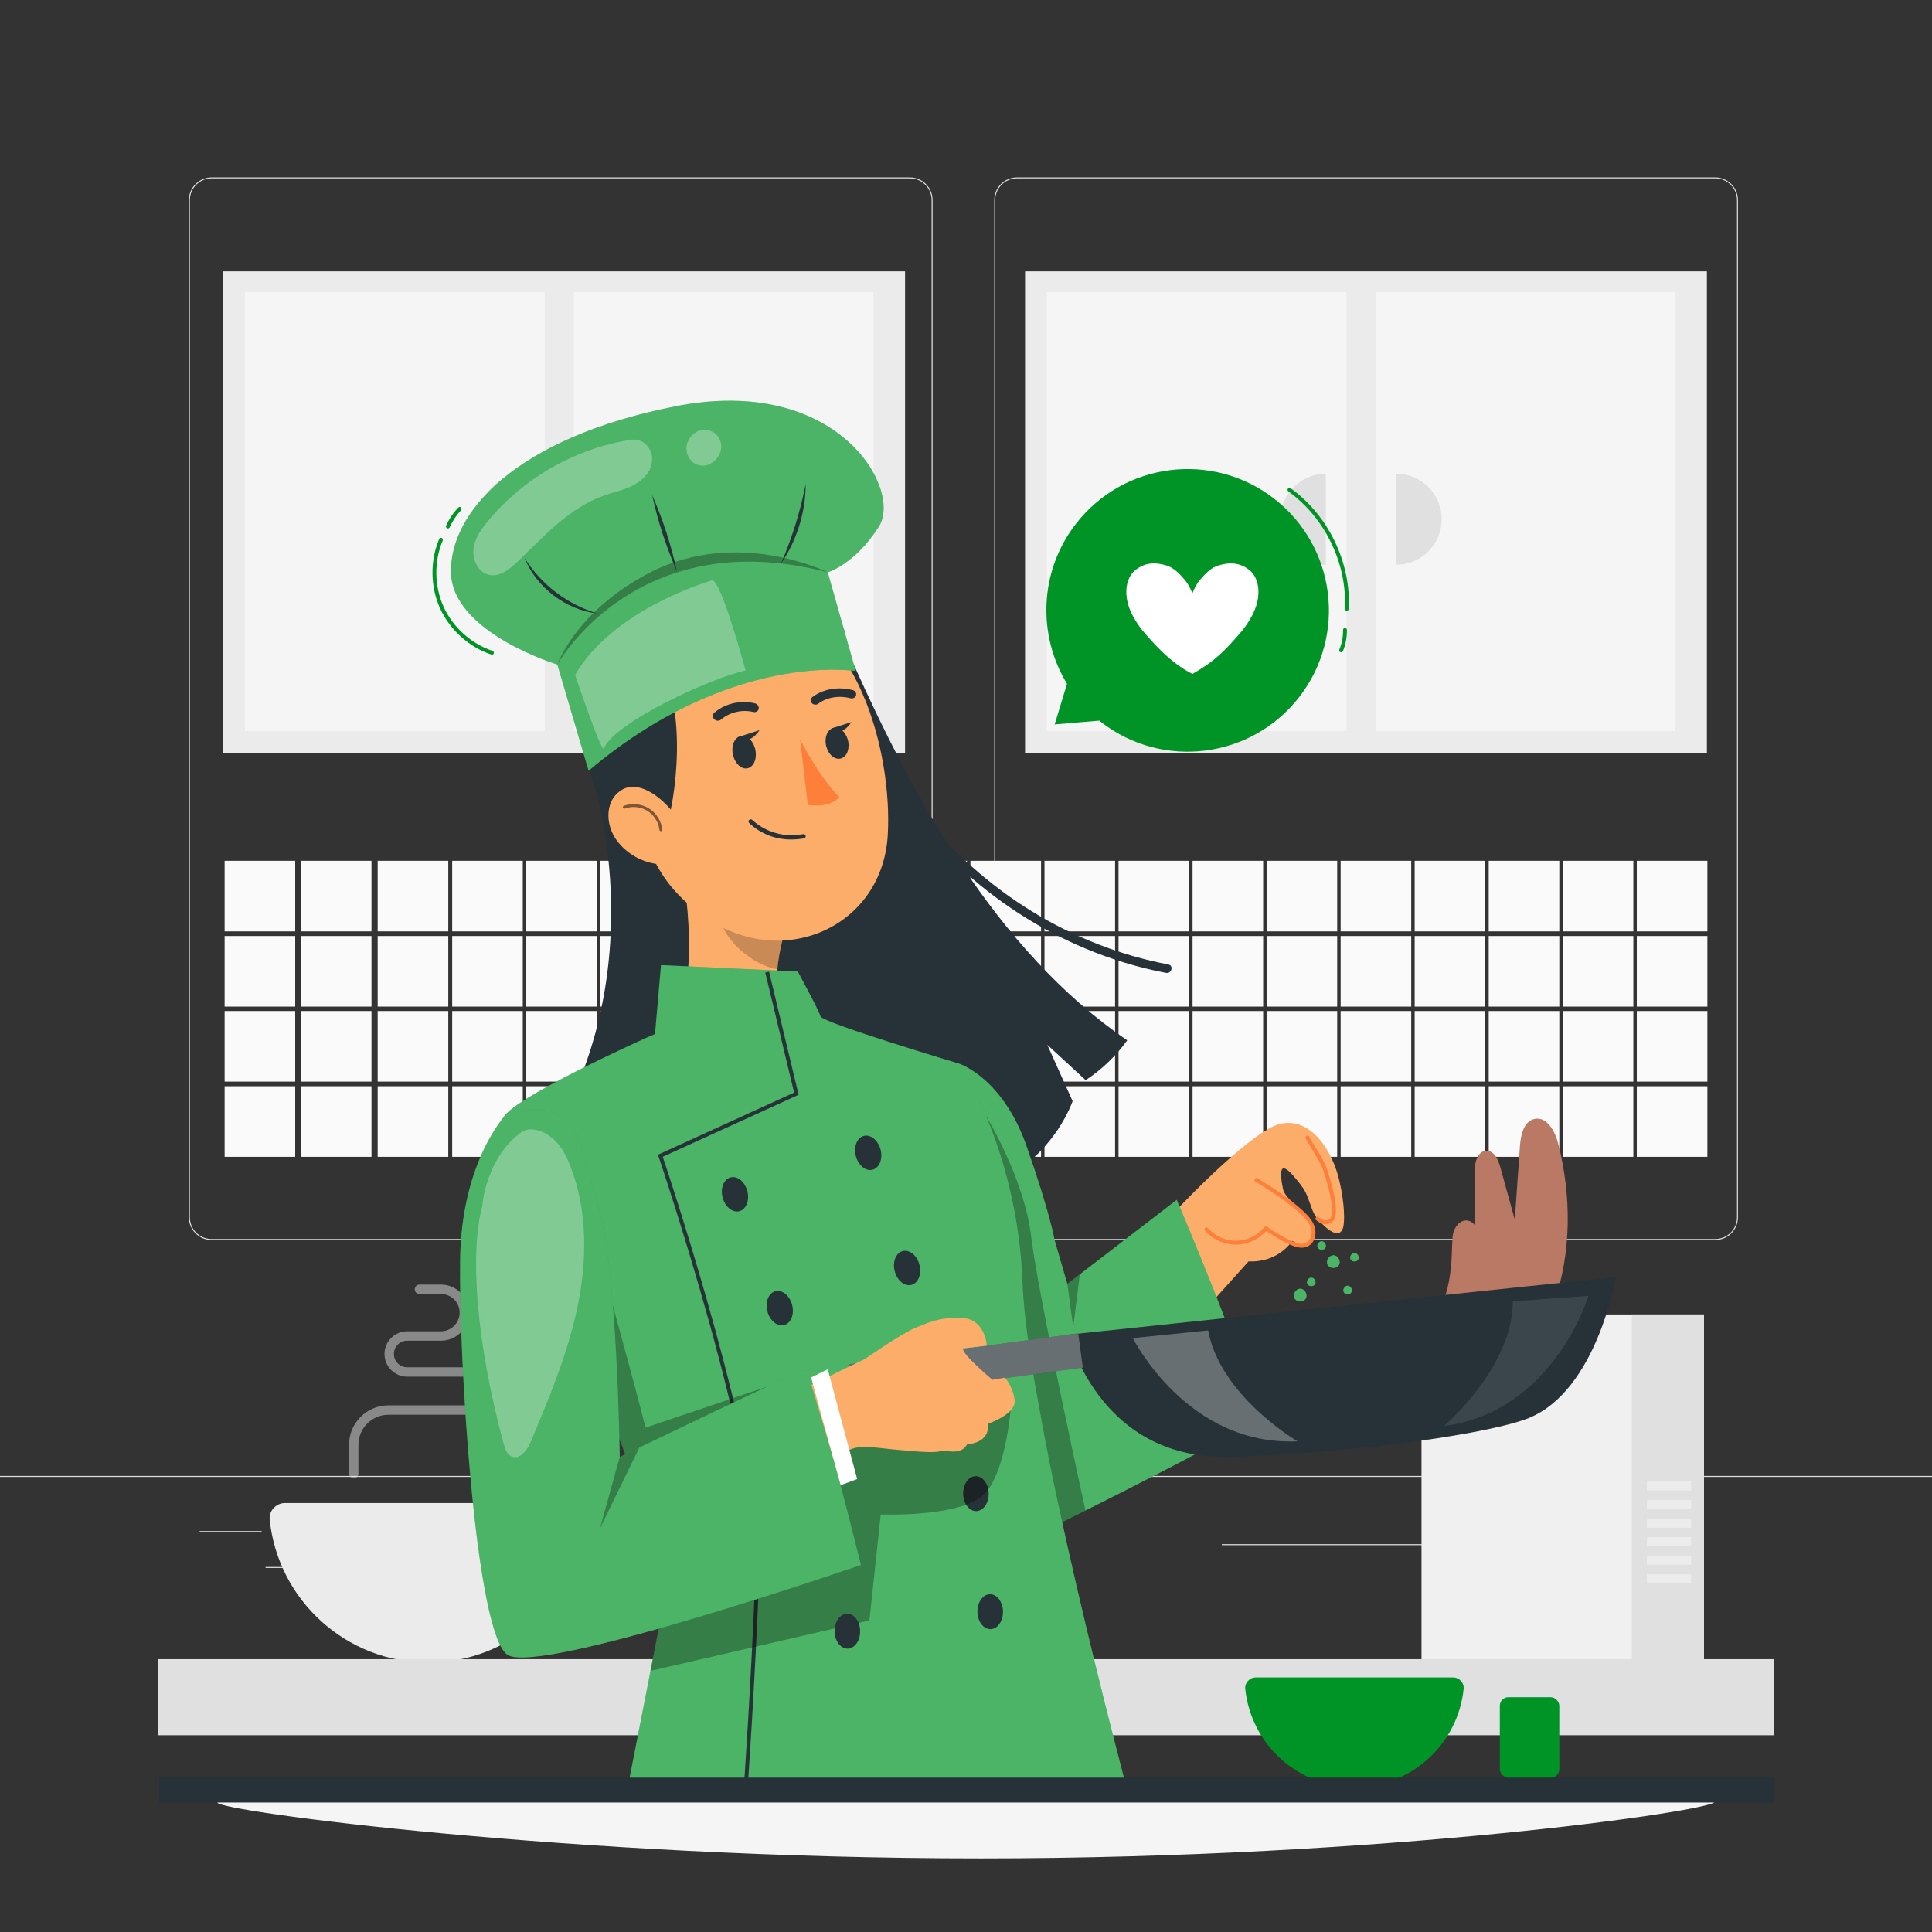 <svg xmlns="http://www.w3.org/2000/svg" viewBox="0 0 500 500"><rect x="0" y="0" width="500" height="500" fill="#333333" stroke="none"/><g id="freepik--background-complete--inject-27"><g><g><g><path d="M443.92,320.907h-180.746c-3.232,0-5.862-2.63-5.862-5.862V51.772c0-3.232,2.63-5.862,5.862-5.862h180.746c3.232,0,5.862,2.629,5.862,5.862V315.045c0,3.233-2.63,5.862-5.862,5.862ZM263.174,46.16c-3.095,0-5.612,2.518-5.612,5.612V315.045c0,3.095,2.518,5.612,5.612,5.612h180.746c3.095,0,5.612-2.517,5.612-5.612V51.772c0-3.094-2.518-5.612-5.612-5.612h-180.746Z" style="fill:#e0e0e0;"></path><path d="M235.493,320.907H54.746c-3.232,0-5.862-2.63-5.862-5.862V51.772c0-3.232,2.629-5.862,5.862-5.862H235.493c3.232,0,5.862,2.629,5.862,5.862V315.045c0,3.233-2.63,5.862-5.862,5.862ZM54.746,46.16c-3.094,0-5.612,2.518-5.612,5.612V315.045c0,3.095,2.518,5.612,5.612,5.612H235.493c3.095,0,5.612-2.517,5.612-5.612V51.772c0-3.094-2.518-5.612-5.612-5.612H54.746Z" style="fill:#e0e0e0;"></path></g><rect x="0" y="381.977" width="500" height=".25" style="fill:#e0e0e0;"></rect></g><rect x="51.672" y="396.241" width="16.06" height=".25" style="fill:#e0e0e0;"></rect><rect x="170.352" y="393.531" width="53.53" height=".25" style="fill:#e0e0e0;"></rect><rect x="68.732" y="405.531" width="36.25" height=".25" style="fill:#e0e0e0;"></rect><rect x="378.352" y="393.401" width="43.19" height=".25" style="fill:#e0e0e0;"></rect><rect x="430.452" y="393.401" width="6.33" height=".25" style="fill:#e0e0e0;"></rect><rect x="316.212" y="399.631" width="53.89" height=".25" style="fill:#e0e0e0;"></rect></g><g><rect x="367.882" y="340.182" width="73.112" height="91.126" style="fill:#f0f0f0;"></rect><rect x="422.322" y="340.182" width="18.672" height="91.126" style="fill:#e0e0e0;"></rect><rect x="426.218" y="383.413" width="11.47" height="2.332" style="fill:#fff; isolation:isolate; opacity:.4;"></rect><rect x="426.218" y="388.218" width="11.47" height="2.332" style="fill:#fff; isolation:isolate; opacity:.4;"></rect><rect x="426.218" y="393.022" width="11.47" height="2.332" style="fill:#fff; isolation:isolate; opacity:.4;"></rect><rect x="426.218" y="397.827" width="11.47" height="2.332" style="fill:#fff; isolation:isolate; opacity:.4;"></rect><rect x="426.218" y="402.632" width="11.47" height="2.332" style="fill:#fff; isolation:isolate; opacity:.4;"></rect><rect x="426.218" y="407.436" width="11.47" height="2.332" style="fill:#fff; isolation:isolate; opacity:.4;"></rect></g><g><path d="M73.775,388.984c-2.334,0-4.218,2.006-3.976,4.328,2.163,20.761,19.717,36.946,41.049,36.946s38.887-16.185,41.051-36.946c.242-2.321-1.642-4.328-3.976-4.328H73.775Z" style="fill:#ebebeb;"></path><path d="M91.546,382.565c-.672,0-1.215-.544-1.215-1.215v-7.45c0-5.619,4.572-10.191,10.191-10.191h24.701c2.048,0,3.713-1.666,3.713-3.714s-1.666-3.713-3.713-3.713h-19.844c-3.236,0-5.87-2.633-5.87-5.87s2.634-5.871,5.87-5.871h8.742c2.662,0,4.826-2.165,4.826-4.827s-2.164-4.826-4.826-4.826h-5.567c-.672,0-1.215-.544-1.215-1.215s.543-1.215,1.215-1.215h5.567c4.001,0,7.256,3.255,7.256,7.256s-3.255,7.257-7.256,7.257h-8.742c-1.898,0-3.441,1.544-3.441,3.441s1.542,3.441,3.441,3.441h19.844c3.389,0,6.143,2.756,6.143,6.143s-2.755,6.144-6.143,6.144h-24.701c-4.281,0-7.761,3.481-7.761,7.761v7.45c0,.671-.543,1.215-1.215,1.215Z" style="fill:#e0e0e0; opacity:.5;"></path></g><rect x="40.928" y="429.39" width="418.144" height="19.688" style="fill:#e0e0e0;"></rect><g><rect x="58.132" y="261.649" width="18.269" height="18.269" style="fill:#fafafa;"></rect><rect x="58.132" y="281.116" width="18.269" height="18.269" style="fill:#fafafa;"></rect><rect x="77.868" y="261.649" width="18.269" height="18.269" style="fill:#fafafa;"></rect><rect x="77.868" y="281.116" width="18.269" height="18.269" style="fill:#fafafa;"></rect><rect x="97.744" y="261.649" width="18.269" height="18.269" style="fill:#fafafa;"></rect><rect x="97.744" y="281.116" width="18.269" height="18.269" style="fill:#fafafa;"></rect><g><rect x="117.025" y="261.649" width="18.268" height="18.269" style="fill:#fafafa;"></rect><rect x="117.025" y="281.116" width="18.268" height="18.269" style="fill:#fafafa;"></rect></g><g><rect x="136.186" y="261.649" width="18.269" height="18.269" style="fill:#fafafa;"></rect><rect x="136.186" y="281.116" width="18.269" height="18.269" style="fill:#fafafa;"></rect></g><g><rect x="155.347" y="261.649" width="18.269" height="18.269" style="fill:#fafafa;"></rect><rect x="155.347" y="281.116" width="18.269" height="18.269" style="fill:#fafafa;"></rect></g><g><rect x="174.508" y="261.649" width="18.269" height="18.269" style="fill:#fafafa;"></rect><rect x="174.508" y="281.116" width="18.269" height="18.269" style="fill:#fafafa;"></rect></g><g><rect x="193.669" y="261.649" width="18.269" height="18.269" style="fill:#fafafa;"></rect><rect x="193.669" y="281.116" width="18.269" height="18.269" style="fill:#fafafa;"></rect></g><g><rect x="212.829" y="261.649" width="18.269" height="18.269" style="fill:#fafafa;"></rect><rect x="212.829" y="281.116" width="18.269" height="18.269" style="fill:#fafafa;"></rect></g><g><rect x="231.99" y="261.649" width="18.269" height="18.269" style="fill:#fafafa;"></rect><rect x="231.99" y="281.116" width="18.269" height="18.269" style="fill:#fafafa;"></rect></g><g><rect x="251.151" y="261.649" width="18.269" height="18.269" style="fill:#fafafa;"></rect><rect x="251.151" y="281.116" width="18.269" height="18.269" style="fill:#fafafa;"></rect></g><g><rect x="270.312" y="261.649" width="18.269" height="18.269" style="fill:#fafafa;"></rect><rect x="270.312" y="281.116" width="18.269" height="18.269" style="fill:#fafafa;"></rect></g><g><rect x="289.473" y="261.649" width="18.268" height="18.269" style="fill:#fafafa;"></rect><rect x="289.473" y="281.116" width="18.268" height="18.269" style="fill:#fafafa;"></rect></g><g><rect x="308.634" y="261.649" width="18.269" height="18.269" style="fill:#fafafa;"></rect><rect x="308.634" y="281.116" width="18.269" height="18.269" style="fill:#fafafa;"></rect></g><g><rect x="327.795" y="261.649" width="18.269" height="18.269" style="fill:#fafafa;"></rect><rect x="327.795" y="281.116" width="18.269" height="18.269" style="fill:#fafafa;"></rect></g><g><rect x="346.956" y="261.649" width="18.268" height="18.269" style="fill:#fafafa;"></rect><rect x="346.956" y="281.116" width="18.268" height="18.269" style="fill:#fafafa;"></rect></g><g><rect x="366.116" y="261.649" width="18.269" height="18.269" style="fill:#fafafa;"></rect><rect x="366.116" y="281.116" width="18.269" height="18.269" style="fill:#fafafa;"></rect></g><g><rect x="385.277" y="261.649" width="18.269" height="18.269" style="fill:#fafafa;"></rect><rect x="385.277" y="281.116" width="18.269" height="18.269" style="fill:#fafafa;"></rect></g><g><rect x="404.438" y="261.649" width="18.269" height="18.269" style="fill:#fafafa;"></rect><rect x="404.438" y="281.116" width="18.269" height="18.269" style="fill:#fafafa;"></rect></g><g><rect x="423.599" y="261.649" width="18.269" height="18.269" style="fill:#fafafa;"></rect><rect x="423.599" y="281.116" width="18.269" height="18.269" style="fill:#fafafa;"></rect></g></g><g><rect x="58.132" y="222.773" width="18.269" height="18.269" style="fill:#fafafa;"></rect><rect x="58.132" y="242.239" width="18.269" height="18.269" style="fill:#fafafa;"></rect><rect x="77.868" y="222.773" width="18.269" height="18.269" style="fill:#fafafa;"></rect><rect x="77.868" y="242.239" width="18.269" height="18.269" style="fill:#fafafa;"></rect><rect x="97.744" y="222.773" width="18.269" height="18.269" style="fill:#fafafa;"></rect><rect x="97.744" y="242.239" width="18.269" height="18.269" style="fill:#fafafa;"></rect><g><rect x="117.025" y="222.773" width="18.268" height="18.269" style="fill:#fafafa;"></rect><rect x="117.025" y="242.239" width="18.268" height="18.269" style="fill:#fafafa;"></rect></g><g><rect x="136.186" y="222.773" width="18.269" height="18.269" style="fill:#fafafa;"></rect><rect x="136.186" y="242.239" width="18.269" height="18.269" style="fill:#fafafa;"></rect></g><g><rect x="155.347" y="222.773" width="18.269" height="18.269" style="fill:#fafafa;"></rect><rect x="155.347" y="242.239" width="18.269" height="18.269" style="fill:#fafafa;"></rect></g><g><rect x="174.508" y="222.773" width="18.269" height="18.269" style="fill:#fafafa;"></rect><rect x="174.508" y="242.239" width="18.269" height="18.269" style="fill:#fafafa;"></rect></g><g><rect x="193.669" y="222.773" width="18.269" height="18.269" style="fill:#fafafa;"></rect><rect x="193.669" y="242.239" width="18.269" height="18.269" style="fill:#fafafa;"></rect></g><g><rect x="212.829" y="222.773" width="18.269" height="18.269" style="fill:#fafafa;"></rect><rect x="212.829" y="242.239" width="18.269" height="18.269" style="fill:#fafafa;"></rect></g><g><rect x="231.99" y="222.773" width="18.269" height="18.269" style="fill:#fafafa;"></rect><rect x="231.99" y="242.239" width="18.269" height="18.269" style="fill:#fafafa;"></rect></g><g><rect x="251.151" y="222.773" width="18.269" height="18.269" style="fill:#fafafa;"></rect><rect x="251.151" y="242.239" width="18.269" height="18.269" style="fill:#fafafa;"></rect></g><g><rect x="270.312" y="222.773" width="18.269" height="18.269" style="fill:#fafafa;"></rect><rect x="270.312" y="242.239" width="18.269" height="18.269" style="fill:#fafafa;"></rect></g><g><rect x="289.473" y="222.773" width="18.268" height="18.269" style="fill:#fafafa;"></rect><rect x="289.473" y="242.239" width="18.268" height="18.269" style="fill:#fafafa;"></rect></g><g><rect x="308.634" y="222.773" width="18.269" height="18.269" style="fill:#fafafa;"></rect><rect x="308.634" y="242.239" width="18.269" height="18.269" style="fill:#fafafa;"></rect></g><g><rect x="327.795" y="222.773" width="18.269" height="18.269" style="fill:#fafafa;"></rect><rect x="327.795" y="242.239" width="18.269" height="18.269" style="fill:#fafafa;"></rect></g><g><rect x="346.956" y="222.773" width="18.268" height="18.269" style="fill:#fafafa;"></rect><rect x="346.956" y="242.239" width="18.268" height="18.269" style="fill:#fafafa;"></rect></g><g><rect x="366.116" y="222.773" width="18.269" height="18.269" style="fill:#fafafa;"></rect><rect x="366.116" y="242.239" width="18.269" height="18.269" style="fill:#fafafa;"></rect></g><g><rect x="385.277" y="222.773" width="18.269" height="18.269" style="fill:#fafafa;"></rect><rect x="385.277" y="242.239" width="18.269" height="18.269" style="fill:#fafafa;"></rect></g><g><rect x="404.438" y="222.773" width="18.269" height="18.269" style="fill:#fafafa;"></rect><rect x="404.438" y="242.239" width="18.269" height="18.269" style="fill:#fafafa;"></rect></g><g><rect x="423.599" y="222.773" width="18.269" height="18.269" style="fill:#fafafa;"></rect><rect x="423.599" y="242.239" width="18.269" height="18.269" style="fill:#fafafa;"></rect></g></g><g><rect x="265.286" y="70.228" width="176.458" height="124.668" style="fill:#ebebeb;"></rect><rect x="270.914" y="75.603" width="77.57" height="113.613" style="fill:#f5f5f5;"></rect><rect x="356.019" y="75.603" width="77.571" height="113.613" style="fill:#f5f5f5;"></rect><path d="M361.368,146.146h0v-23.548h0c6.473,0,11.72,5.247,11.72,11.72v.108c0,6.473-5.247,11.72-11.72,11.72Z" style="fill:#e0e0e0;"></path><path d="M343.107,122.598h0v23.548h0c-6.473,0-11.72-5.247-11.72-11.72v-.108c0-6.473,5.247-11.72,11.72-11.72Z" style="fill:#e0e0e0;"></path></g><g><rect x="57.769" y="70.228" width="176.458" height="124.668" style="fill:#ebebeb;"></rect><rect x="63.397" y="75.603" width="77.57" height="113.613" style="fill:#f5f5f5;"></rect><rect x="148.502" y="75.603" width="77.571" height="113.613" style="fill:#f5f5f5;"></rect><path d="M153.851,146.146h0v-23.548h0c6.473,0,11.72,5.247,11.72,11.72v.108c0,6.473-5.247,11.72-11.72,11.72Z" style="fill:#e0e0e0;"></path><path d="M123.87,122.598h0c6.468,0,11.72,5.252,11.72,11.72v.108c0,6.468-5.252,11.72-11.72,11.72h0v-23.548h0Z" transform="translate(259.46 268.744) rotate(-180)" style="fill:#e0e0e0;"></path></g></g><g id="freepik--Shadow--inject-27"><path d="M443.736,466.321c0,2.19-84.096,14.635-189.98,14.635s-197.491-12.273-197.491-14.463,90.921-.171,196.806-.171,190.665-2.19,190.665,0Z" style="fill:#f5f5f5;"></path></g><g id="freepik--Speech_Bubble--inject-27"><g><g><path d="M329.732,129.042c-15.974-12.361-38.944-9.432-51.304,6.542-9.543,12.332-9.936,28.816-2.286,41.387l-3.196,10.509,11.564-.986c.159,.127,.299,.27,.46,.395,15.974,12.361,38.943,9.432,51.304-6.542,12.361-15.974,9.432-38.944-6.542-51.304Z" style="fill:#009427;"></path><path d="M348.554,158.076h-.026c-.275-.015-.487-.25-.473-.526,.611-11.662-5.131-23.584-14.631-30.375-.225-.161-.276-.473-.116-.698,.16-.224,.474-.276,.698-.116,9.771,6.984,15.677,19.247,15.047,31.241-.014,.267-.234,.474-.499,.474Z" style="fill:#009427;"></path><path d="M347.085,168.822c-.063,0-.128-.012-.19-.038-.255-.105-.377-.397-.271-.653,.661-1.606,.99-3.373,.953-5.109-.006-.276,.213-.505,.489-.511,.296-.004,.505,.213,.511,.489,.04,1.873-.315,3.779-1.029,5.511-.079,.193-.266,.31-.462,.31Z" style="fill:#009427;"></path></g><path d="M323.339,147.528c-2.499-2.014-5.235-2.029-7.906-1.225-2.083,.626-3.349,2.031-4.865,3.753-.703,.798-1.418,2.09-1.978,3.486-.56-1.396-1.276-2.688-1.978-3.486-1.516-1.722-2.781-3.126-4.865-3.753-2.671-.803-5.407-.789-7.906,1.225-2.347,1.892-2.731,5.381-2.035,8.315,.695,2.934,2.628,5.916,4.518,8.088,3.964,4.555,7.479,8.001,12.266,10.488,5.934-3.398,8.302-5.933,12.266-10.488,1.89-2.172,3.823-5.154,4.518-8.088,.695-2.935,.312-6.424-2.035-8.315Z" style="fill:#fff;"></path></g></g><g id="freepik--Character--inject-27"><g><g><path d="M225.121,193.287c5.71,11.67,13.636,22.221,23.135,31.075s20.513,16.014,32.469,21.045c6.778,2.853,13.832,5,21.057,6.373,1.415,.269,2.021-1.899,.598-2.17-12.531-2.381-24.529-7.104-35.389-13.785s-20.608-15.348-28.51-25.424c-4.437-5.657-8.258-11.795-11.417-18.251-.636-1.3-2.577-.161-1.943,1.136h0Z" style="fill:#263238;"></path><path d="M221.039,172.18l-68.094,27.15c7.01,24.468,7.266,51.111-1.069,75.161-1.119,3.23-2.399,6.452-2.753,9.852-.354,3.4,.354,7.092,2.736,9.543,1.979,2.037,4.81,2.953,7.521,3.799,6.558,2.045,13.117,4.089,19.675,6.134,11.784,3.674,23.635,7.363,35.866,9.026,12.231,1.663,24.975,1.217,36.501-3.201,11.526-4.418,21.719-13.146,26.176-24.656-2.186-4.867-4.373-9.734-6.559-14.601,3.311,3.051,6.622,6.102,9.933,9.153,4.174-2.742,7.838-6.256,10.752-10.312-34.301-23.393-55.918-64.206-70.685-97.047Z" style="fill:#263238;"></path><g><path d="M175.747,220.199c2.753,14.045,5.497,39.795-4.327,49.168,0,0,32.78,18.568,47.569,45.65,10.068-24.394-3.898-45.65-3.898-45.65-15.676-3.742-15.264-15.35-12.539-26.287l-26.805-22.881Z" style="fill:#fdad6a;"></path><path d="M186.675,229.543l15.868,13.527c-.679,2.539-1.131,5.133-1.353,7.752-5.986-.863-14.208-7.435-14.842-13.7-.35-2.525-.239-5.093,.326-7.579Z" style="isolation:isolate; opacity:.2;"></path><path d="M160.925,194.42c5.478,22.852,7.32,32.619,20.866,42.472,20.368,14.784,46.674,3.118,47.969-20.895,1.19-21.615-7.972-55.356-31.775-60.623-23.418-5.19-42.548,16.194-37.061,39.047Z" style="fill:#fdad6a;"></path><path d="M158.939,165.687c22.814,19.514,45.043-12.721,58.311,3.156,7.675-6.831-13.949-24.416-26.959-25.059-13.009-.643-41.205,8.318-31.352,21.903Z" style="fill:#263238;"></path><path d="M162.46,163.826c23.879,8.74,8.593,77.953-.819,59.483-5.43-10.658-23.598-55.223,.819-59.483Z" style="fill:#263238;"></path><path d="M204.845,217.263c1.074-.006,2.146-.102,3.204-.288,.303-.053,.505-.341,.452-.644v-.008c-.049-.298-.329-.502-.628-.454l-.017,.003c-4.728,.943-9.623-.422-13.182-3.674-.221-.218-.576-.218-.796,0-.218,.221-.218,.576,0,.796,2.962,2.793,6.895,4.324,10.966,4.269Z" style="fill:#263238;"></path><path d="M160.575,218.672c3.029,3.303,7.329,5.147,11.81,5.065,5.603-.297,6.246-6.773,2.878-11.983-3.022-4.691-9.594-10.189-14.333-7.339-4.739,2.849-4.413,10.016-.355,14.256Z" style="fill:#fdad6a;"></path><g><g><path d="M189.599,194.829c.313,2.329,1.902,4.141,3.548,4.046,1.646-.094,2.726-2.059,2.412-4.387-.313-2.329-1.902-4.141-3.547-4.046-1.646,.094-2.726,2.059-2.413,4.388Z" style="fill:#263238;"></path><path d="M213.709,192.512c.304,2.223,1.862,3.95,3.478,3.857,1.616-.093,2.68-1.969,2.376-4.192-.304-2.223-1.861-3.95-3.478-3.857-1.616,.092-2.68,1.969-2.376,4.192Z" style="fill:#263238;"></path><path d="M185.642,186.512c.323,.038,.65-.043,.9-.252,3.892-3.266,8.291-2.03,8.342-2.016,.652,.185,1.31-.144,1.457-.754,.145-.609-.27-1.257-.931-1.452-.23-.066-5.751-1.622-10.581,2.433-.481,.404-.488,1.133-.016,1.627,.228,.237,.526,.378,.829,.413Z" style="fill:#263238;"></path><path d="M221.041,180.59c.246-.141,.435-.367,.508-.651,.153-.586-.236-1.19-.866-1.351-6.323-1.606-10.32,1.715-10.488,1.86-.473,.403-.496,1.097-.049,1.55,.444,.453,1.187,.495,1.661,.095,.155-.132,3.294-2.664,8.322-1.386,.325,.082,.652,.031,.912-.118Z" style="fill:#263238;"></path><path d="M207.072,191.391s5.196,10.124,10.162,14.89c-2.745,3.104-8.165,2.011-8.165,2.011l-1.996-16.9Z" style="fill:#fe7f3a;"></path></g><path d="M196.559,188.973l-5.232,1.677c2.628,2.526,5.232-1.677,5.232-1.677Z" style="fill:#263238;"></path><path d="M220.362,186.873l-5.232,1.677c2.628,2.526,5.232-1.677,5.232-1.677Z" style="fill:#263238;"></path></g><path d="M171.037,215.12c-.188,0-.351-.142-.372-.333-.226-1.997-1.429-3.893-3.14-4.948-1.711-1.056-3.946-1.28-5.831-.583-.194,.073-.409-.028-.482-.222-.071-.194,.028-.41,.222-.482,2.098-.773,4.583-.525,6.484,.648,1.903,1.173,3.241,3.282,3.492,5.503,.023,.206-.125,.392-.331,.415-.014,.001-.028,.002-.042,.002Z" style="opacity:.5;"></path></g><g><path d="M152.321,199.469l-8.084-27.491s-27.075-8.206-27.519-23.694c-.444-15.489,16.559-35.012,58.278-43.169,41.719-8.157,58.63,21.397,52.458,31.158-6.172,9.762-13.234,11.838-13.234,11.838l7.238,25.548s-32.253-5.313-69.136,25.811Z" style="fill:#009427;"></path><path d="M152.321,199.469l-8.084-27.491s-27.075-8.206-27.519-23.694c-.444-15.489,16.559-35.012,58.278-43.169,41.719-8.157,58.63,21.397,52.458,31.158-6.172,9.762-13.234,11.838-13.234,11.838l7.238,25.548s-32.253-5.313-69.136,25.811Z" style="fill:#fff; opacity:.3;"></path><g style="opacity:.3;"><path d="M168.008,116.093c-1.205-1.855-2.872-2.849-6.114-2.048-13.762,2.473-26.573,9.931-35.52,20.676-1.811,2.175-3.525,4.62-3.838,7.432-.313,2.812,1.26,6.015,4.025,6.615,2.75,.597,5.319-1.436,7.351-3.383,6.801-6.513,13.349-13.892,22.213-17.071,2.082-.747,4.252-1.242,6.303-2.071,2.051-.829,4.028-2.047,5.251-3.89,1.223-1.843,1.535-4.404,.33-6.259Z" style="fill:#fff;"></path></g><path d="M144.237,171.978s20.324-36.831,69.982-23.867c0,0-23.48-11.744-46.322,.218-18.902,9.899-23.66,23.649-23.66,23.649Z" style="opacity:.3;"></path><path d="M135.749,144.4c4.383,6.944,11.026,11.995,18.883,14.377-8.172-.919-15.819-6.747-18.883-14.377h0Z" style="fill:#263238;"></path><path d="M175.2,147.915c-2.794-6.393-4.945-13.004-6.432-19.821,2.799,6.391,4.94,13.005,6.432,19.821h0Z" style="fill:#263238;"></path><path d="M202.083,145.93c2.909-6.705,5.018-13.507,6.427-20.678-.007,7.291-2.305,14.666-6.427,20.678h0Z" style="fill:#263238;"></path><path d="M127.319,169.43c-.053,0-.106-.008-.159-.026-5.805-1.942-10.772-6.432-13.288-12.012-2.517-5.58-2.594-12.276-.207-17.912,.107-.255,.404-.372,.655-.266,.254,.108,.373,.401,.266,.655-2.28,5.384-2.207,11.78,.197,17.111,2.404,5.33,7.149,9.62,12.694,11.475,.262,.087,.403,.371,.315,.633-.07,.209-.265,.341-.474,.341Z" style="fill:#009427;"></path><path d="M115.917,136.756c-.068,0-.137-.014-.204-.043-.252-.113-.365-.408-.252-.661,.774-1.732,1.826-3.311,3.129-4.693,.189-.201,.507-.211,.707-.021,.201,.189,.21,.506,.021,.707-1.225,1.3-2.215,2.786-2.943,4.416-.083,.186-.266,.296-.457,.296Z" style="fill:#009427;"></path><g style="opacity:.3;"><path d="M186.544,114.607c-.57-2.706-3.134-3.846-5.828-3.09-1.495,.675-2.666,2.074-2.976,3.685-.31,1.611,.288,3.388,1.568,4.414,1.28,1.026,3.202,1.209,4.611,.367,1.583-.947,3.163-2.824,2.626-5.376Z" style="fill:#fff;"></path></g><path d="M148.838,174.699s6.86,20.348,7.424,18.987c2.821-6.8,27.986-18.316,36.694-20.164,0,0-6.447-23.902-8.708-23.306-2.261,.595-26.148,8.152-35.411,24.483Z" style="fill:#fff; opacity:.3;"></path></g></g><g><path d="M302.081,315.669s21.387-23.212,29.428-24.866c8.041-1.654,13.392,7.426,15.07,14.558,1.507,6.405,1.447,11.088,.976,12.477-.997,2.941-4.137,.349-6.205-1.968-.694-.777-1.295-1.649-1.652-2.586-1.369-3.593-1.494-4.675-3.227-6.855-2.129-2.677-6.37-8.188-4.448,1.219,.747,3.657,8.384,6.822,8.212,10.928-.171,4.106-2.224,4.791-5.817,2.566,0,0-3.422,5.646-11.292,5.304l-10.779,11.977-10.266-22.756Z" style="fill:#fdad6a;"></path><path d="M336.872,322.904c-1.126,0-2.261-.444-3.207-.889-2.076-.976-4.077-2.14-5.954-3.463-1.939,2.183-4.786,3.504-7.71,3.557-3.088,.045-6.129-1.299-8.15-3.623-.182-.208-.159-.524,.049-.705,.209-.183,.524-.158,.705,.049,1.83,2.104,4.591,3.328,7.379,3.279,2.789-.05,5.501-1.375,7.255-3.545,.167-.208,.465-.245,.682-.091,1.935,1.398,4.011,2.622,6.171,3.638,1.189,.56,2.711,1.126,3.91,.551,1.288-.618,1.682-2.36,1.318-3.687-.408-1.489-1.523-2.686-2.668-3.757-3.522-3.295-7.704-5.907-11.747-8.434-.234-.146-.306-.454-.159-.688,.146-.235,.458-.306,.688-.159,4.084,2.552,8.308,5.189,11.901,8.551,1.191,1.115,2.474,2.489,2.949,4.224,.465,1.698-.025,3.976-1.85,4.852-.506,.242-1.033,.341-1.562,.341Z" style="fill:#fe7f3a;"></path><path d="M343.09,316.844c-1.35,0-2.45-1.058-2.497-1.103-.197-.192-.202-.508-.01-.706,.192-.197,.509-.203,.706-.012,.005,.005,.464,.443,1.084,.678,.744,.28,1.371,.147,1.91-.414,1.034-1.075,.275-6.208-1.846-12.481-.541-1.602-2.08-4.093-3.203-5.911-1.073-1.737-1.327-2.175-1.349-2.479-.02-.275,.188-.515,.464-.534,.24-.021,.492,.169,.53,.426,.078,.238,.676,1.207,1.205,2.062,1.148,1.859,2.722,4.406,3.3,6.116,1.142,3.377,3.585,11.451,1.619,13.495-.54,.562-1.17,.852-1.872,.863h-.042Z" style="fill:#fe7f3a;"></path><path d="M248.238,275.273s11.224,3.622,17.406,21.258c6.181,17.635,7.272,24.362,7.272,24.362l3.317,11.383,28.304-21.757s22.62,53.099,20.256,56.553c-2.364,3.454-50.423,27.089-50.423,27.089l-19.635-72.359-6.497-46.529Z" style="fill:#009427;"></path><path d="M248.238,275.273s11.224,3.622,17.406,21.258c6.181,17.635,7.272,24.362,7.272,24.362l3.317,11.383,28.304-21.757s22.62,53.099,20.256,56.553c-2.364,3.454-50.423,27.089-50.423,27.089l-19.635-72.359-6.497-46.529Z" style="fill:#fff; opacity:.3;"></path><path d="M255.187,288.778s9.906,16.265,11.648,31.084c1.742,14.819,14.082,71.051,14.082,71.051l-6.546,3.248-19.183-105.383Z" style="opacity:.3;"></path><g><path d="M345.143,324.854c-1.177-.051-2.116,1.419-1.574,2.465s2.284,1.128,2.922,.138c.638-.991-.158-2.542-1.335-2.602" style="fill:#009427;"></path><path d="M336.566,333.515c-1.177-.051-2.116,1.419-1.574,2.465,.542,1.046,2.284,1.128,2.922,.138s-.158-2.542-1.335-2.602" style="fill:#009427;"></path><path d="M339.4,330.637c-.794-.034-1.427,.957-1.062,1.663,.365,.706,1.541,.761,1.971,.093,.43-.669-.107-1.715-.901-1.756" style="fill:#009427;"></path><path d="M348.818,332.739c-.794-.034-1.427,.957-1.062,1.663,.366,.706,1.541,.761,1.971,.093,.43-.668-.107-1.715-.901-1.756" style="fill:#009427;"></path><path d="M342.091,321.228c-.794-.034-1.427,.957-1.062,1.663,.365,.706,1.541,.761,1.971,.093,.43-.669-.107-1.715-.901-1.756" style="fill:#009427;"></path><path d="M350.583,324.255c-.794-.034-1.427,.957-1.062,1.663,.365,.706,1.541,.761,1.971,.093s-.107-1.715-.901-1.756" style="fill:#009427;"></path></g><g style="opacity:.3;"><path d="M345.143,324.854c-1.177-.051-2.116,1.419-1.574,2.465s2.284,1.128,2.922,.138c.638-.991-.158-2.542-1.335-2.602" style="fill:#fff;"></path><path d="M336.566,333.515c-1.177-.051-2.116,1.419-1.574,2.465,.542,1.046,2.284,1.128,2.922,.138s-.158-2.542-1.335-2.602" style="fill:#fff;"></path><path d="M339.4,330.637c-.794-.034-1.427,.957-1.062,1.663,.365,.706,1.541,.761,1.971,.093,.43-.669-.107-1.715-.901-1.756" style="fill:#fff;"></path><path d="M348.818,332.739c-.794-.034-1.427,.957-1.062,1.663,.366,.706,1.541,.761,1.971,.093,.43-.668-.107-1.715-.901-1.756" style="fill:#fff;"></path><path d="M342.091,321.228c-.794-.034-1.427,.957-1.062,1.663,.365,.706,1.541,.761,1.971,.093,.43-.669-.107-1.715-.901-1.756" style="fill:#fff;"></path><path d="M350.583,324.255c-.794-.034-1.427,.957-1.062,1.663,.365,.706,1.541,.761,1.971,.093s-.107-1.715-.901-1.756" style="fill:#fff;"></path></g><path d="M276.232,332.276s1.154,8.273,1.511,11.262l1.719-13.745-3.23,2.483Z" style="opacity:.3;"></path></g><g><path d="M169.513,267.608c-1.318,.439-39.242,17.604-39.242,21.997s43.096,117.145,43.096,117.145l-11.048,56.523h129.405s-25.765-96.457-27.083-131.219c-1.318-34.761-16.403-56.781-16.403-56.781,0,0-35.449-10.61-35.889-12.229-.439-1.619-5.887-11.614-5.887-11.614l-35.398-1.662-1.551,17.84h0Z" style="fill:#009427;"></path><path d="M169.513,267.608c-1.318,.439-39.242,17.604-39.242,21.997s43.096,117.145,43.096,117.145l-11.048,56.523h129.405s-25.765-96.457-27.083-131.219c-1.318-34.761-16.403-56.781-16.403-56.781,0,0-35.449-10.61-35.889-12.229-.439-1.619-5.887-11.614-5.887-11.614l-35.398-1.662-1.551,17.84h0Z" style="fill:#fff; opacity:.3;"></path><path d="M218.902,391.536c.049,2.495-1.391,4.546-3.217,4.582-1.825,.036-3.345-1.958-3.393-4.452-.049-2.495,1.391-4.546,3.216-4.582,1.825-.036,3.345,1.958,3.393,4.452Z" style="fill:#263238;"></path><path d="M255.871,386.49c.049,2.495-1.391,4.546-3.217,4.582-1.825,.036-3.345-1.958-3.393-4.452-.049-2.495,1.391-4.546,3.216-4.582,1.825-.036,3.345,1.958,3.394,4.452Z" style="fill:#263238;"></path><path d="M193.446,463.31l-.997-.072c.02-.272,1.979-27.602,3.083-57.015,1.101-29.329-24.845-106.185-25.107-106.958l-.145-.428,35.236-16.078-7.461-31.069,.973-.234,7.654,31.872-35.165,16.045c2.1,6.264,26.08,78.522,25.015,106.888-1.104,29.431-3.064,56.777-3.084,57.05Z" style="fill:#263238;"></path><path d="M168.332,432.426l56.678-13.067,2.919-27.421s22.113,.885,27.421-5.897c5.307-6.781,6.295-22.297,6.295-22.297l-51.998,7.26-36.281,35.747-5.035,25.676Z" style="opacity:.3;"></path><path d="M193.413,308.258c.624,2.416-.303,4.744-2.07,5.201s-3.706-1.131-4.331-3.547c-.624-2.416,.303-4.744,2.07-5.201,1.768-.457,3.706,1.131,4.331,3.547Z" style="fill:#263238;"></path><path d="M227.889,297.518c.624,2.416-.303,4.744-2.07,5.201s-3.706-1.131-4.331-3.547c-.624-2.416,.303-4.744,2.07-5.201,1.768-.457,3.706,1.132,4.331,3.547Z" style="fill:#263238;"></path><path d="M205.001,337.717c.624,2.416-.303,4.744-2.07,5.201-1.768,.457-3.706-1.131-4.331-3.547-.624-2.416,.303-4.744,2.07-5.201s3.706,1.131,4.331,3.547Z" style="fill:#263238;"></path><path d="M237.952,327.327c.624,2.416-.303,4.744-2.07,5.201s-3.706-1.131-4.331-3.547c-.624-2.416,.303-4.744,2.07-5.201,1.768-.457,3.707,1.131,4.331,3.547Z" style="fill:#263238;"></path><path d="M222.601,422.082c.049,2.495-1.391,4.546-3.217,4.582-1.825,.036-3.345-1.958-3.393-4.452-.049-2.495,1.391-4.546,3.217-4.582,1.825-.036,3.345,1.958,3.393,4.452Z" style="fill:#263238;"></path><path d="M259.57,417.036c.049,2.495-1.391,4.546-3.216,4.582s-3.345-1.957-3.393-4.452c-.049-2.495,1.391-4.546,3.217-4.582,1.825-.036,3.345,1.958,3.393,4.452Z" style="fill:#263238;"></path><path d="M167.055,369.475c-2.776-11.138-10.051-37.421-10.051-37.421l2.426,37.995,2.716,7.184s5.401-2.598,5.95-2.861l39.923-18.712-40.964,13.815Z" style="opacity:.3;"></path></g><g><g><path d="M403.237,295.875c-.802-3.137-2.906-6.954-6.078-6.302-2.807,.577-3.595,4.15-3.795,7.009-.446,6.354-.893,12.708-1.339,19.063-1.252-4.535-2.503-9.07-3.755-13.606-.523-1.895-1.525-4.186-3.491-4.221-2.456-.044-3.223,3.281-3.184,5.738l.216,13.741c-.539-.945-1.729-1.65-2.841-1.402-1.831,.407-2.912,2.399-3.052,4.269-.14,1.87-.163,5.268-.341,7.135-.639,6.704-1.927,10.053-5.092,15.137-3.225,5.18-9.259,7.912-14.408,11.188l19.328,15.213c12.586-6.301,22.071-18.064,26.705-31.354,4.635-13.29,4.614-27.971,1.126-41.607Z" style="fill:#b97964;"></path><path d="M276,345.467c1.584,1.935,9.016,32.721,43.074,31.56,34.058-1.161,67.291-6.236,76.63-10.062,17.593-7.208,22.447-36.38,22.447-36.38-1.935,0-142.151,14.882-142.151,14.882Z" style="fill:#263238;"></path><rect x="220.022" y="349.025" width="59.881" height="8.962" transform="translate(-45.065 36.637) rotate(-7.692)" style="fill:#263238;"></rect><rect x="220.022" y="349.025" width="59.881" height="8.962" transform="translate(-45.065 36.637) rotate(-7.692)" style="fill:#fff; opacity:.3;"></rect><path d="M293.179,346.3s13.982,28.025,42.591,26.701c0,0-20.026-11.74-23.095-28.688l-19.496,1.986Z" style="fill:#fff; opacity:.3;"></path><path d="M411.077,335.369s-8.934,30.018-37.342,33.653c0,0,17.699-15.021,17.796-32.244l19.546-1.409Z" style="fill:#fff; opacity:.1;"></path></g><g><path d="M131.205,288.136s-11.744,11.952-12.129,37.694c-.385,25.742,3.978,97.057,12.29,102.448,8.312,5.391,91.45-23.26,91.45-23.26,0,0-12.707-50.827-13.862-50.827s-48.564,22.869-48.564,22.869c0,0-.594-48.784-5.6-64.956-5.006-16.172-4.944-28.894-23.585-23.967Z" style="fill:#009427;"></path><path d="M131.205,288.136s-11.744,11.952-12.129,37.694c-.385,25.742,3.978,97.057,12.29,102.448,8.312,5.391,91.45-23.26,91.45-23.26,0,0-12.707-50.827-13.862-50.827s-48.564,22.869-48.564,22.869c0,0-.594-48.784-5.6-64.956-5.006-16.172-4.944-28.894-23.585-23.967Z" style="fill:#fff; opacity:.3;"></path><polygon points="160.39 377.06 155.271 395.553 165.459 374.619 160.39 377.06" style="opacity:.3;"></polygon><g style="opacity:.3;"><path d="M134.849,293.062c2.353-1.744,5.935-.345,8.171,1.547s3.599,4.61,4.651,7.343c4.419,11.48,4.285,24.313,1.764,36.354-2.521,12.04-7.311,23.468-12.075,34.809-.908,2.162-2.836,4.774-4.978,3.82-1.172-.522-1.65-1.904-1.988-3.142-7.23-26.482-8.807-49.695-5.601-61.524,0,0,.725-12.29,10.056-19.206Z" style="fill:#fff;"></path></g><path d="M255.382,348.252s-.378-7.039-6.612-7.191c-6.234-.152-8.666,1.368-11.859,2.585-3.193,1.216-13.076,8.058-13.076,8.058l-13.836,6.69,6.334,21.271s.964-6.067,9.175-5.155c8.21,.912,14.9,1.521,17.029,1.216l2.129-.304s4.257,1.216,5.626-1.673c0,0,5.778,0,5.473-5.322,0,0,7.354-2.461,6.815-6.154-.539-3.692-2.529-5.731-2.529-5.731l-3.208,.555s-8.072-6.763-7.616-8.131l6.156-.715Z" style="fill:#fdad6a;"></path><polygon points="209.918 356.489 214.221 354.376 221.838 382.776 217.556 384.366 209.918 356.489" style="fill:#fff;"></polygon></g></g></g></g><g id="freepik--Table--inject-27"><path d="M325.009,434.121c-1.607,0-2.904,1.381-2.737,2.979,1.489,14.292,13.573,25.434,28.258,25.434s26.77-11.142,28.26-25.434c.166-1.598-1.13-2.979-2.737-2.979h-51.044Z" style="fill:#009427;"></path><rect x="41.187" y="460.053" width="418.144" height="6.439" style="fill:#263238;"></rect><rect x="388.154" y="439.234" width="15.392" height="20.819" rx="2.207" ry="2.207" style="fill:#009427;"></rect></g></svg>
